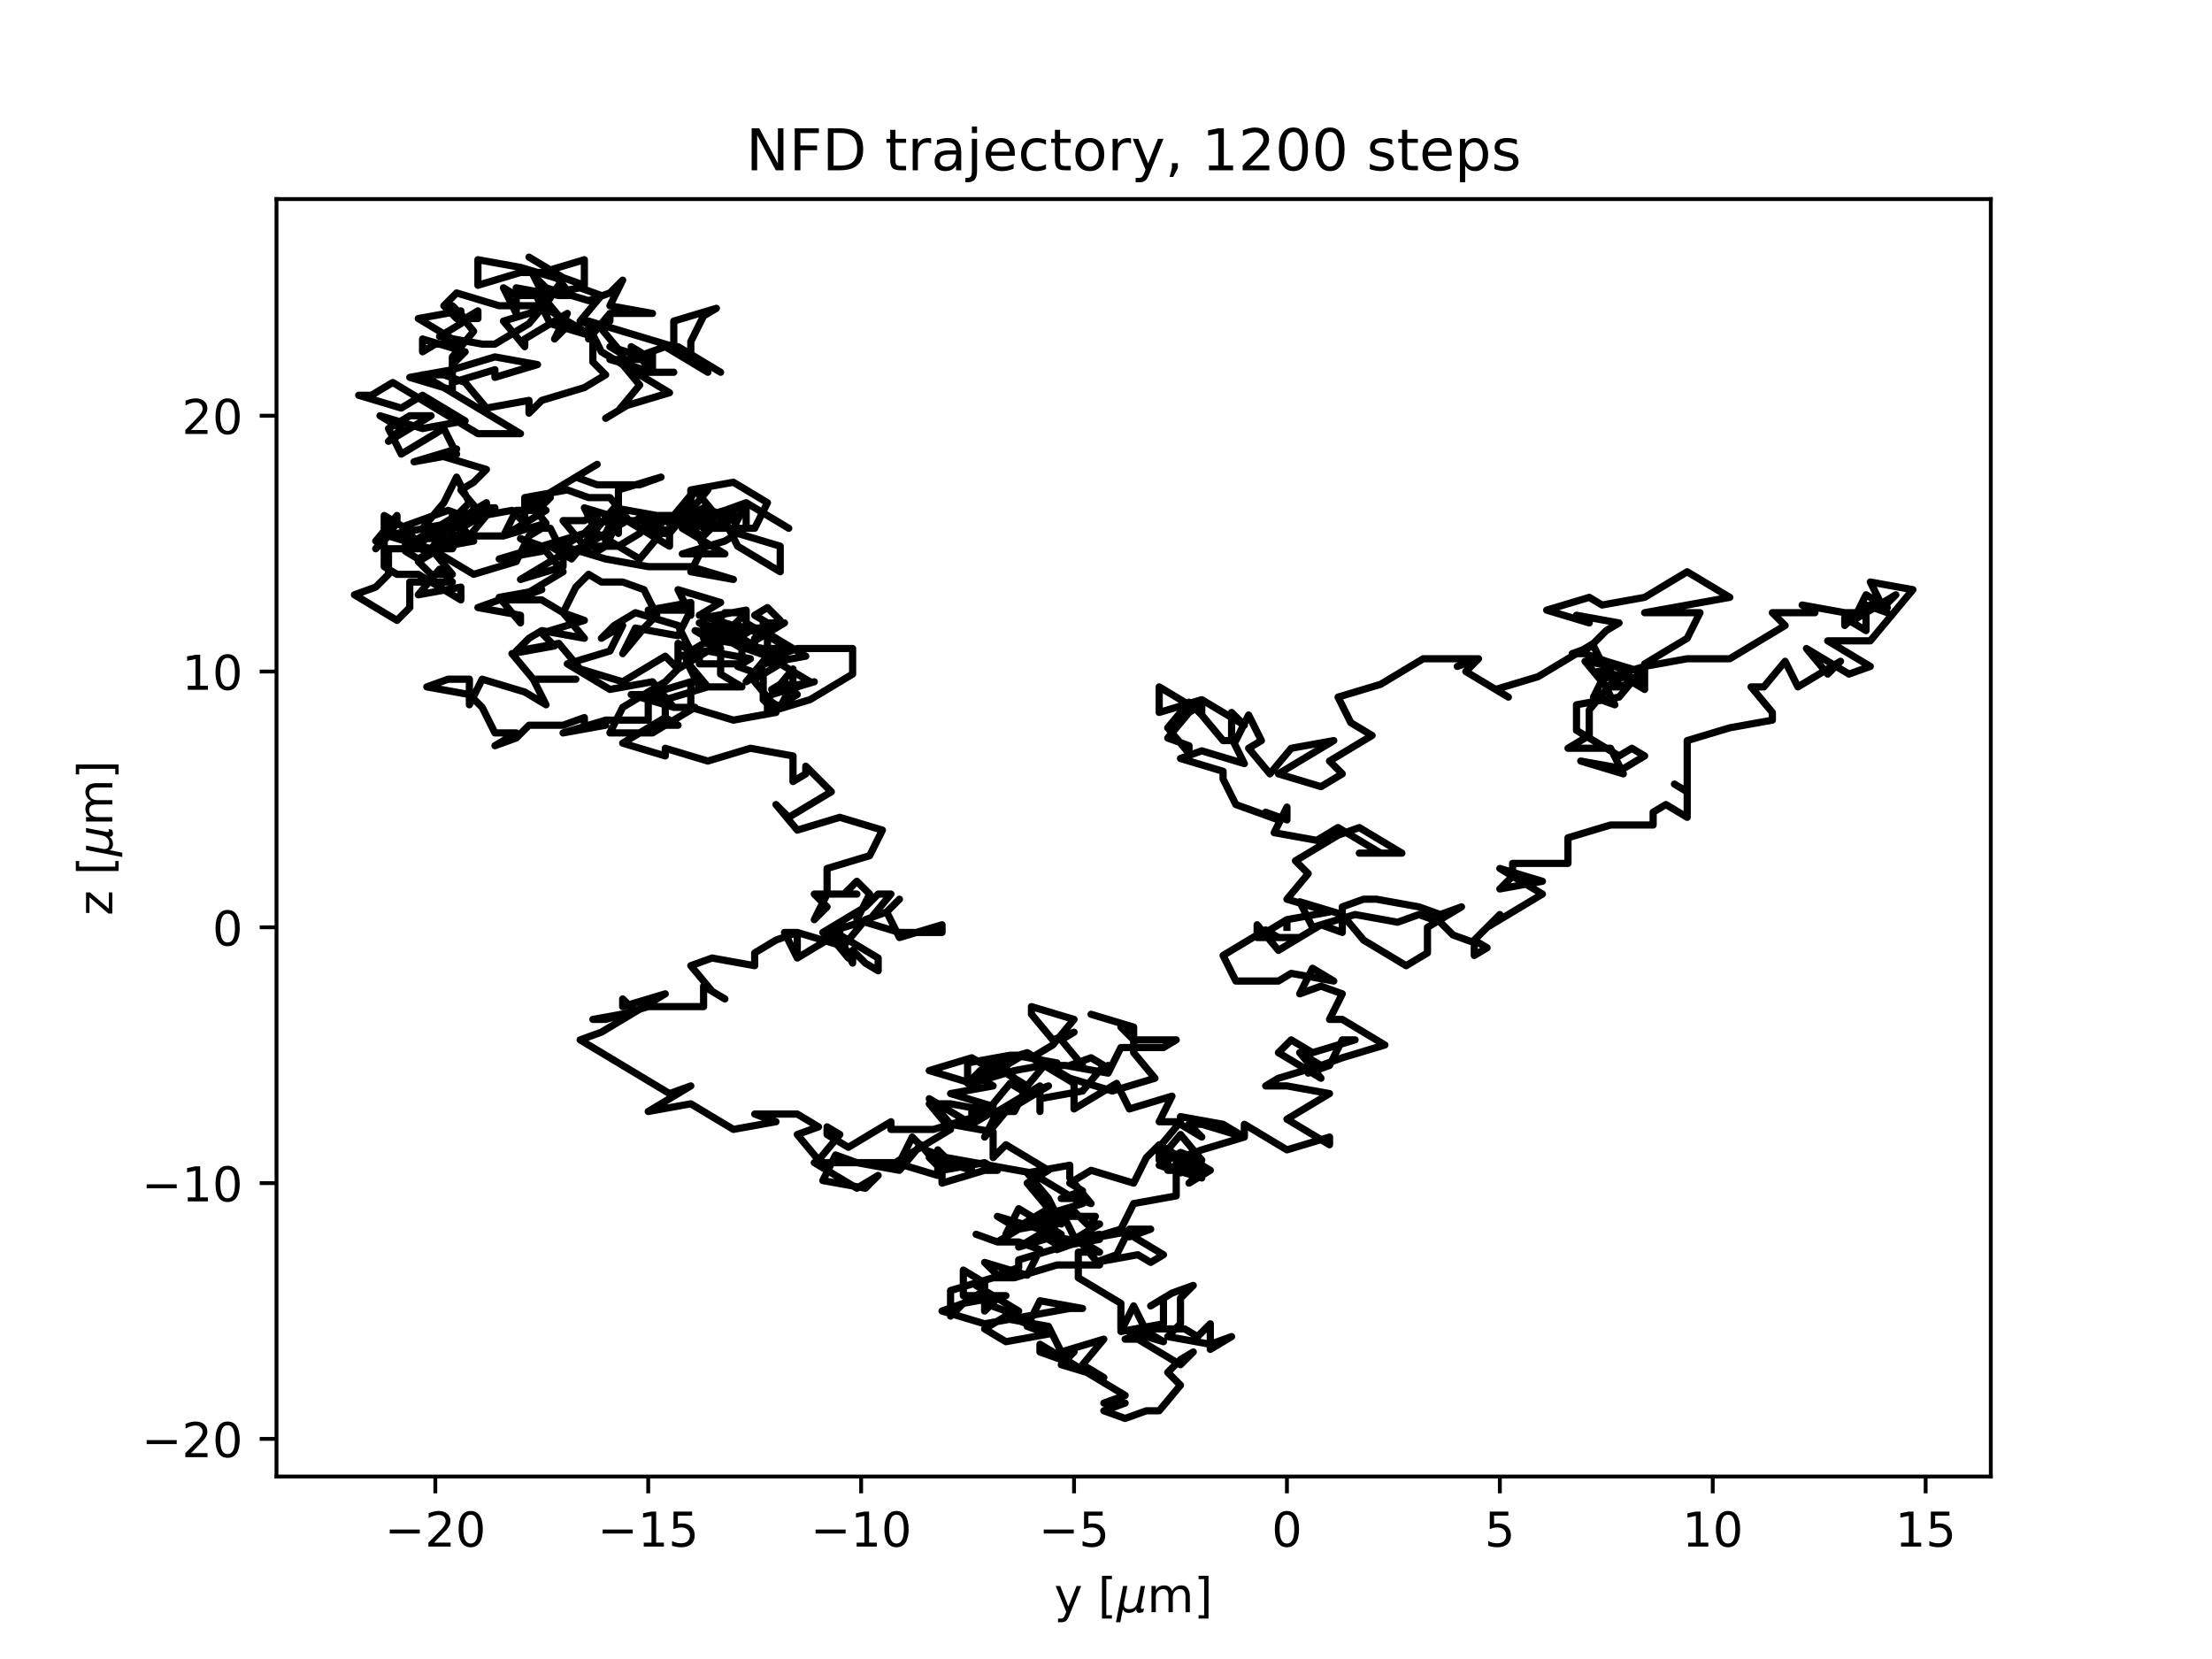 <?xml version="1.0" encoding="utf-8" standalone="no"?>
<!DOCTYPE svg PUBLIC "-//W3C//DTD SVG 1.1//EN"
  "http://www.w3.org/Graphics/SVG/1.1/DTD/svg11.dtd">
<!-- Created with matplotlib (https://matplotlib.org/) -->
<svg height="345.6pt" version="1.1" viewBox="0 0 460.8 345.6" width="460.8pt" xmlns="http://www.w3.org/2000/svg" xmlns:xlink="http://www.w3.org/1999/xlink">
 <defs>
  <style type="text/css">*{stroke-linecap:butt;stroke-linejoin:round;}</style>
 </defs>
 <g id="figure_1">
  <g id="patch_1">
   <path d="M 0 345.6 
L 460.8 345.6 
L 460.8 0 
L 0 0 
z
" style="fill:#ffffff;"/>
  </g>
  <g id="axes_1">
   <g id="patch_2">
    <path d="M 57.6 307.584 
L 414.72 307.584 
L 414.72 41.472 
L 57.6 41.472 
z
" style="fill:#ffffff;"/>
   </g>
   <g id="matplotlib.axis_1">
    <g id="xtick_1">
     <g id="line2d_1">
      <defs>
       <path d="M 0 0 
L 0 3.5 
" id="md2b0ae064f" style="stroke:#000000;stroke-width:0.8;"/>
      </defs>
      <g>
       <use style="stroke:#000000;stroke-width:0.8;" x="90.686" xlink:href="#md2b0ae064f" y="307.584"/>
      </g>
     </g>
     <g id="text_1">
      <!-- −20 -->
      <g transform="translate(80.134 322.182)scale(0.1 -0.1)">
       <defs>
        <path d="M 10.594 35.5 
L 73.188 35.5 
L 73.188 27.203 
L 10.594 27.203 
z
" id="DejaVuSans-8722"/>
        <path d="M 19.188 8.297 
L 53.609 8.297 
L 53.609 0 
L 7.328 0 
L 7.328 8.297 
Q 12.938 14.109 22.625 23.891 
Q 32.328 33.688 34.812 36.531 
Q 39.547 41.844 41.422 45.531 
Q 43.312 49.219 43.312 52.781 
Q 43.312 58.594 39.234 62.25 
Q 35.156 65.922 28.609 65.922 
Q 23.969 65.922 18.812 64.312 
Q 13.672 62.703 7.812 59.422 
L 7.812 69.391 
Q 13.766 71.781 18.938 73 
Q 24.125 74.219 28.422 74.219 
Q 39.75 74.219 46.484 68.547 
Q 53.219 62.891 53.219 53.422 
Q 53.219 48.922 51.531 44.891 
Q 49.859 40.875 45.406 35.406 
Q 44.188 33.984 37.641 27.219 
Q 31.109 20.453 19.188 8.297 
z
" id="DejaVuSans-50"/>
        <path d="M 31.781 66.406 
Q 24.172 66.406 20.328 58.906 
Q 16.5 51.422 16.5 36.375 
Q 16.5 21.391 20.328 13.891 
Q 24.172 6.391 31.781 6.391 
Q 39.453 6.391 43.281 13.891 
Q 47.125 21.391 47.125 36.375 
Q 47.125 51.422 43.281 58.906 
Q 39.453 66.406 31.781 66.406 
z
M 31.781 74.219 
Q 44.047 74.219 50.516 64.516 
Q 56.984 54.828 56.984 36.375 
Q 56.984 17.969 50.516 8.266 
Q 44.047 -1.422 31.781 -1.422 
Q 19.531 -1.422 13.062 8.266 
Q 6.594 17.969 6.594 36.375 
Q 6.594 54.828 13.062 64.516 
Q 19.531 74.219 31.781 74.219 
z
" id="DejaVuSans-48"/>
       </defs>
       <use xlink:href="#DejaVuSans-8722"/>
       <use x="83.789" xlink:href="#DejaVuSans-50"/>
       <use x="147.412" xlink:href="#DejaVuSans-48"/>
      </g>
     </g>
    </g>
    <g id="xtick_2">
     <g id="line2d_2">
      <g>
       <use style="stroke:#000000;stroke-width:0.8;" x="135.038" xlink:href="#md2b0ae064f" y="307.584"/>
      </g>
     </g>
     <g id="text_2">
      <!-- −15 -->
      <g transform="translate(124.486 322.182)scale(0.1 -0.1)">
       <defs>
        <path d="M 12.406 8.297 
L 28.516 8.297 
L 28.516 63.922 
L 10.984 60.406 
L 10.984 69.391 
L 28.422 72.906 
L 38.281 72.906 
L 38.281 8.297 
L 54.391 8.297 
L 54.391 0 
L 12.406 0 
z
" id="DejaVuSans-49"/>
        <path d="M 10.797 72.906 
L 49.516 72.906 
L 49.516 64.594 
L 19.828 64.594 
L 19.828 46.734 
Q 21.969 47.469 24.109 47.828 
Q 26.266 48.188 28.422 48.188 
Q 40.625 48.188 47.75 41.5 
Q 54.891 34.812 54.891 23.391 
Q 54.891 11.625 47.562 5.094 
Q 40.234 -1.422 26.906 -1.422 
Q 22.312 -1.422 17.547 -0.641 
Q 12.797 0.141 7.719 1.703 
L 7.719 11.625 
Q 12.109 9.234 16.797 8.062 
Q 21.484 6.891 26.703 6.891 
Q 35.156 6.891 40.078 11.328 
Q 45.016 15.766 45.016 23.391 
Q 45.016 31 40.078 35.438 
Q 35.156 39.891 26.703 39.891 
Q 22.75 39.891 18.812 39.016 
Q 14.891 38.141 10.797 36.281 
z
" id="DejaVuSans-53"/>
       </defs>
       <use xlink:href="#DejaVuSans-8722"/>
       <use x="83.789" xlink:href="#DejaVuSans-49"/>
       <use x="147.412" xlink:href="#DejaVuSans-53"/>
      </g>
     </g>
    </g>
    <g id="xtick_3">
     <g id="line2d_3">
      <g>
       <use style="stroke:#000000;stroke-width:0.8;" x="179.39" xlink:href="#md2b0ae064f" y="307.584"/>
      </g>
     </g>
     <g id="text_3">
      <!-- −10 -->
      <g transform="translate(168.837 322.182)scale(0.1 -0.1)">
       <use xlink:href="#DejaVuSans-8722"/>
       <use x="83.789" xlink:href="#DejaVuSans-49"/>
       <use x="147.412" xlink:href="#DejaVuSans-48"/>
      </g>
     </g>
    </g>
    <g id="xtick_4">
     <g id="line2d_4">
      <g>
       <use style="stroke:#000000;stroke-width:0.8;" x="223.742" xlink:href="#md2b0ae064f" y="307.584"/>
      </g>
     </g>
     <g id="text_4">
      <!-- −5 -->
      <g transform="translate(216.37 322.182)scale(0.1 -0.1)">
       <use xlink:href="#DejaVuSans-8722"/>
       <use x="83.789" xlink:href="#DejaVuSans-53"/>
      </g>
     </g>
    </g>
    <g id="xtick_5">
     <g id="line2d_5">
      <g>
       <use style="stroke:#000000;stroke-width:0.8;" x="268.093" xlink:href="#md2b0ae064f" y="307.584"/>
      </g>
     </g>
     <g id="text_5">
      <!-- 0 -->
      <g transform="translate(264.912 322.182)scale(0.1 -0.1)">
       <use xlink:href="#DejaVuSans-48"/>
      </g>
     </g>
    </g>
    <g id="xtick_6">
     <g id="line2d_6">
      <g>
       <use style="stroke:#000000;stroke-width:0.8;" x="312.445" xlink:href="#md2b0ae064f" y="307.584"/>
      </g>
     </g>
     <g id="text_6">
      <!-- 5 -->
      <g transform="translate(309.264 322.182)scale(0.1 -0.1)">
       <use xlink:href="#DejaVuSans-53"/>
      </g>
     </g>
    </g>
    <g id="xtick_7">
     <g id="line2d_7">
      <g>
       <use style="stroke:#000000;stroke-width:0.8;" x="356.797" xlink:href="#md2b0ae064f" y="307.584"/>
      </g>
     </g>
     <g id="text_7">
      <!-- 10 -->
      <g transform="translate(350.434 322.182)scale(0.1 -0.1)">
       <use xlink:href="#DejaVuSans-49"/>
       <use x="63.623" xlink:href="#DejaVuSans-48"/>
      </g>
     </g>
    </g>
    <g id="xtick_8">
     <g id="line2d_8">
      <g>
       <use style="stroke:#000000;stroke-width:0.8;" x="401.148" xlink:href="#md2b0ae064f" y="307.584"/>
      </g>
     </g>
     <g id="text_8">
      <!-- 15 -->
      <g transform="translate(394.786 322.182)scale(0.1 -0.1)">
       <use xlink:href="#DejaVuSans-49"/>
       <use x="63.623" xlink:href="#DejaVuSans-53"/>
      </g>
     </g>
    </g>
    <g id="text_9">
     <!-- y [${\mu}$m] -->
     <g transform="translate(219.61 335.862)scale(0.1 -0.1)">
      <defs>
       <path d="M 32.172 -5.078 
Q 28.375 -14.844 24.75 -17.812 
Q 21.141 -20.797 15.094 -20.797 
L 7.906 -20.797 
L 7.906 -13.281 
L 13.188 -13.281 
Q 16.891 -13.281 18.938 -11.516 
Q 21 -9.766 23.484 -3.219 
L 25.094 0.875 
L 2.984 54.688 
L 12.5 54.688 
L 29.594 11.922 
L 46.688 54.688 
L 56.203 54.688 
z
" id="DejaVuSans-121"/>
       <path id="DejaVuSans-32"/>
       <path d="M 8.594 75.984 
L 29.297 75.984 
L 29.297 69 
L 17.578 69 
L 17.578 -6.203 
L 29.297 -6.203 
L 29.297 -13.188 
L 8.594 -13.188 
z
" id="DejaVuSans-91"/>
       <path d="M -1.312 -20.797 
L 13.375 54.688 
L 22.406 54.688 
L 15.766 20.656 
Q 15.578 19.625 15.422 18.359 
Q 15.281 17.094 15.281 15.828 
Q 15.281 11.281 18.141 8.828 
Q 21 6.391 26.312 6.391 
Q 33.547 6.391 37.984 10.484 
Q 42.438 14.594 44 22.797 
L 50.203 54.688 
L 59.188 54.688 
L 51.031 12.641 
Q 50.828 11.719 50.75 11.031 
Q 50.688 10.359 50.688 9.812 
Q 50.688 8.297 51.297 7.594 
Q 51.906 6.891 53.219 6.891 
Q 53.719 6.891 54.562 7.125 
Q 55.422 7.375 56.984 8.016 
L 55.609 0.781 
Q 53.469 -0.297 51.516 -0.859 
Q 49.562 -1.422 47.703 -1.422 
Q 44.484 -1.422 42.656 0.625 
Q 40.828 2.688 40.828 6.297 
Q 38.094 2.391 34.297 0.484 
Q 30.516 -1.422 25.391 -1.422 
Q 20.844 -1.422 17.453 0.672 
Q 14.062 2.781 12.984 6.203 
L 7.719 -20.797 
z
" id="DejaVuSans-Oblique-956"/>
       <path d="M 52 44.188 
Q 55.375 50.25 60.062 53.125 
Q 64.75 56 71.094 56 
Q 79.641 56 84.281 50.016 
Q 88.922 44.047 88.922 33.016 
L 88.922 0 
L 79.891 0 
L 79.891 32.719 
Q 79.891 40.578 77.094 44.375 
Q 74.312 48.188 68.609 48.188 
Q 61.625 48.188 57.562 43.547 
Q 53.516 38.922 53.516 30.906 
L 53.516 0 
L 44.484 0 
L 44.484 32.719 
Q 44.484 40.625 41.703 44.406 
Q 38.922 48.188 33.109 48.188 
Q 26.219 48.188 22.156 43.531 
Q 18.109 38.875 18.109 30.906 
L 18.109 0 
L 9.078 0 
L 9.078 54.688 
L 18.109 54.688 
L 18.109 46.188 
Q 21.188 51.219 25.484 53.609 
Q 29.781 56 35.688 56 
Q 41.656 56 45.828 52.969 
Q 50 49.953 52 44.188 
z
" id="DejaVuSans-109"/>
       <path d="M 30.422 75.984 
L 30.422 -13.188 
L 9.719 -13.188 
L 9.719 -6.203 
L 21.391 -6.203 
L 21.391 69 
L 9.719 69 
L 9.719 75.984 
z
" id="DejaVuSans-93"/>
      </defs>
      <use transform="translate(0 0.016)" xlink:href="#DejaVuSans-121"/>
      <use transform="translate(59.18 0.016)" xlink:href="#DejaVuSans-32"/>
      <use transform="translate(90.967 0.016)" xlink:href="#DejaVuSans-91"/>
      <use transform="translate(129.98 0.016)" xlink:href="#DejaVuSans-Oblique-956"/>
      <use transform="translate(193.604 0.016)" xlink:href="#DejaVuSans-109"/>
      <use transform="translate(291.016 0.016)" xlink:href="#DejaVuSans-93"/>
     </g>
    </g>
   </g>
   <g id="matplotlib.axis_2">
    <g id="ytick_1">
     <g id="line2d_9">
      <defs>
       <path d="M 0 0 
L -3.5 0 
" id="m6a24ad00a0" style="stroke:#000000;stroke-width:0.8;"/>
      </defs>
      <g>
       <use style="stroke:#000000;stroke-width:0.8;" x="57.6" xlink:href="#m6a24ad00a0" y="299.751"/>
      </g>
     </g>
     <g id="text_10">
      <!-- −20 -->
      <g transform="translate(29.495 303.55)scale(0.1 -0.1)">
       <use xlink:href="#DejaVuSans-8722"/>
       <use x="83.789" xlink:href="#DejaVuSans-50"/>
       <use x="147.412" xlink:href="#DejaVuSans-48"/>
      </g>
     </g>
    </g>
    <g id="ytick_2">
     <g id="line2d_10">
      <g>
       <use style="stroke:#000000;stroke-width:0.8;" x="57.6" xlink:href="#m6a24ad00a0" y="246.465"/>
      </g>
     </g>
     <g id="text_11">
      <!-- −10 -->
      <g transform="translate(29.495 250.264)scale(0.1 -0.1)">
       <use xlink:href="#DejaVuSans-8722"/>
       <use x="83.789" xlink:href="#DejaVuSans-49"/>
       <use x="147.412" xlink:href="#DejaVuSans-48"/>
      </g>
     </g>
    </g>
    <g id="ytick_3">
     <g id="line2d_11">
      <g>
       <use style="stroke:#000000;stroke-width:0.8;" x="57.6" xlink:href="#m6a24ad00a0" y="193.178"/>
      </g>
     </g>
     <g id="text_12">
      <!-- 0 -->
      <g transform="translate(44.237 196.977)scale(0.1 -0.1)">
       <use xlink:href="#DejaVuSans-48"/>
      </g>
     </g>
    </g>
    <g id="ytick_4">
     <g id="line2d_12">
      <g>
       <use style="stroke:#000000;stroke-width:0.8;" x="57.6" xlink:href="#m6a24ad00a0" y="139.892"/>
      </g>
     </g>
     <g id="text_13">
      <!-- 10 -->
      <g transform="translate(37.875 143.691)scale(0.1 -0.1)">
       <use xlink:href="#DejaVuSans-49"/>
       <use x="63.623" xlink:href="#DejaVuSans-48"/>
      </g>
     </g>
    </g>
    <g id="ytick_5">
     <g id="line2d_13">
      <g>
       <use style="stroke:#000000;stroke-width:0.8;" x="57.6" xlink:href="#m6a24ad00a0" y="86.606"/>
      </g>
     </g>
     <g id="text_14">
      <!-- 20 -->
      <g transform="translate(37.875 90.405)scale(0.1 -0.1)">
       <use xlink:href="#DejaVuSans-50"/>
       <use x="63.623" xlink:href="#DejaVuSans-48"/>
      </g>
     </g>
    </g>
    <g id="text_15">
     <!-- z [${\mu}$m] -->
     <g transform="translate(23.395 190.728)rotate(-90)scale(0.1 -0.1)">
      <defs>
       <path d="M 5.516 54.688 
L 48.188 54.688 
L 48.188 46.484 
L 14.406 7.172 
L 48.188 7.172 
L 48.188 0 
L 4.297 0 
L 4.297 8.203 
L 38.094 47.516 
L 5.516 47.516 
z
" id="DejaVuSans-122"/>
      </defs>
      <use transform="translate(0 0.016)" xlink:href="#DejaVuSans-122"/>
      <use transform="translate(52.49 0.016)" xlink:href="#DejaVuSans-32"/>
      <use transform="translate(84.277 0.016)" xlink:href="#DejaVuSans-91"/>
      <use transform="translate(123.291 0.016)" xlink:href="#DejaVuSans-Oblique-956"/>
      <use transform="translate(186.914 0.016)" xlink:href="#DejaVuSans-109"/>
      <use transform="translate(284.326 0.016)" xlink:href="#DejaVuSans-93"/>
     </g>
    </g>
   </g>
   <g id="line2d_14">
    <path clip-path="url(#pa5f6ba9839)" d="M 268.093 193.178 
L 268.093 191.58 
L 263.658 194.244 
L 268.093 191.58 
L 276.964 189.981 
L 268.093 187.317 
L 272.528 181.988 
L 269.867 179.324 
L 278.738 173.995 
L 283.173 172.397 
L 292.043 177.725 
L 283.173 177.725 
L 287.608 177.725 
L 278.738 172.397 
L 274.302 175.061 
L 265.432 173.462 
L 268.093 168.134 
L 268.093 170.798 
L 263.658 169.199 
L 266.319 170.798 
L 257.449 167.601 
L 254.788 162.272 
L 254.788 160.674 
L 245.917 158.009 
L 250.353 156.411 
L 259.223 159.075 
L 256.562 153.746 
L 256.562 148.418 
L 259.223 151.082 
L 250.353 145.753 
L 241.482 148.418 
L 241.482 143.089 
L 250.353 148.418 
L 250.353 146.819 
L 247.691 148.418 
L 243.256 153.746 
L 247.691 155.345 
L 247.691 156.944 
L 243.256 151.615 
L 247.691 146.286 
L 250.353 148.951 
L 254.788 154.279 
L 257.449 154.279 
L 260.11 148.951 
L 262.771 154.279 
L 260.11 155.878 
L 264.545 161.206 
L 268.98 155.878 
L 277.851 154.279 
L 266.319 161.206 
L 275.19 163.871 
L 279.625 161.206 
L 276.964 158.542 
L 285.834 153.213 
L 281.399 150.549 
L 278.738 145.221 
L 287.608 142.556 
L 296.478 137.228 
L 308.01 137.228 
L 303.575 138.826 
L 308.01 137.228 
L 305.349 139.892 
L 314.219 145.221 
L 311.558 143.622 
L 320.428 140.958 
L 331.96 134.03 
L 334.621 131.366 
L 337.282 129.767 
L 328.412 128.169 
L 331.073 129.767 
L 322.202 127.103 
L 331.073 124.439 
L 333.734 126.037 
L 342.604 124.439 
L 351.474 119.11 
L 360.345 124.439 
L 342.604 127.636 
L 354.136 127.636 
L 351.474 132.965 
L 342.604 138.293 
L 342.604 143.622 
L 342.604 143.622 
L 338.169 140.958 
L 335.508 142.556 
L 331.073 147.885 
L 331.073 153.213 
L 326.637 155.878 
L 335.508 155.878 
L 338.169 161.206 
L 329.299 158.542 
L 338.169 160.141 
L 342.604 157.476 
L 339.943 155.878 
L 337.282 157.476 
L 328.412 152.148 
L 328.412 146.819 
L 337.282 145.221 
L 341.717 139.892 
L 332.847 137.228 
L 335.508 139.892 
L 332.847 139.892 
L 341.717 141.49 
L 337.282 143.089 
L 334.621 143.089 
L 330.186 137.76 
L 339.056 139.359 
L 330.186 136.162 
L 327.525 136.162 
L 331.96 134.563 
L 334.621 139.892 
L 331.96 145.221 
L 336.395 146.819 
L 333.734 141.49 
L 342.604 138.826 
L 351.474 137.228 
L 360.345 137.228 
L 371.876 130.3 
L 369.215 127.636 
L 378.085 127.636 
L 375.424 126.037 
L 384.295 127.636 
L 386.956 127.636 
L 391.391 124.972 
L 386.956 127.636 
L 384.295 130.3 
L 384.295 128.702 
L 388.73 131.366 
L 388.73 126.037 
L 393.165 127.636 
L 390.504 124.972 
L 393.165 126.57 
L 388.73 123.906 
L 386.069 129.235 
L 394.939 123.906 
L 392.278 126.57 
L 389.617 121.242 
L 398.487 122.84 
L 389.617 133.498 
L 380.747 133.498 
L 389.617 138.826 
L 385.182 140.425 
L 376.311 135.096 
L 380.747 140.425 
L 383.408 137.76 
L 374.537 143.089 
L 371.876 137.76 
L 367.441 143.089 
L 364.78 143.089 
L 369.215 148.418 
L 369.215 150.016 
L 360.345 151.615 
L 351.474 154.279 
L 351.474 164.936 
L 348.813 163.338 
L 351.474 164.936 
L 351.474 170.265 
L 347.039 167.601 
L 344.378 169.199 
L 344.378 171.864 
L 335.508 171.864 
L 326.637 174.528 
L 326.637 179.857 
L 315.106 179.857 
L 315.106 182.521 
L 312.445 185.185 
L 321.315 183.587 
L 312.445 180.922 
L 321.315 186.251 
L 309.784 193.178 
L 312.445 190.514 
L 307.123 195.843 
L 309.784 197.441 
L 307.123 199.04 
L 307.123 196.375 
L 302.688 194.777 
L 300.026 192.112 
L 295.591 190.514 
L 291.156 192.112 
L 282.286 190.514 
L 273.415 193.178 
L 270.754 187.85 
L 279.625 190.514 
L 284.06 195.843 
L 292.93 201.171 
L 297.365 198.507 
L 297.365 193.178 
L 304.462 188.915 
L 304.462 188.915 
L 300.026 190.514 
L 295.591 188.915 
L 286.721 187.317 
L 284.06 187.317 
L 279.625 188.915 
L 279.625 194.244 
L 275.19 192.645 
L 266.319 197.974 
L 261.884 192.645 
L 261.884 195.31 
L 270.754 195.31 
L 266.319 195.31 
L 263.658 193.711 
L 254.788 199.04 
L 257.449 204.368 
L 266.319 204.368 
L 268.98 202.77 
L 277.851 204.368 
L 273.415 201.704 
L 270.754 207.033 
L 275.19 205.434 
L 279.625 207.033 
L 276.964 212.361 
L 279.625 212.361 
L 288.495 217.69 
L 279.625 220.354 
L 275.19 221.953 
L 272.528 223.551 
L 276.964 221.953 
L 279.625 216.624 
L 282.286 216.624 
L 273.415 219.289 
L 268.98 216.624 
L 266.319 219.289 
L 275.19 224.617 
L 270.754 219.289 
L 275.19 221.953 
L 266.319 224.617 
L 263.658 226.216 
L 268.093 226.216 
L 276.964 227.814 
L 268.093 233.143 
L 276.964 238.472 
L 276.964 236.873 
L 268.093 239.537 
L 259.223 234.209 
L 259.223 236.873 
L 254.788 234.209 
L 245.917 232.61 
L 245.917 234.209 
L 250.353 236.873 
L 247.691 234.209 
L 250.353 234.209 
L 259.223 236.873 
L 250.353 239.537 
L 245.917 241.136 
L 241.482 238.472 
L 238.821 241.136 
L 236.16 246.465 
L 227.29 243.8 
L 222.854 246.465 
L 225.516 248.063 
L 221.08 249.662 
L 223.742 249.662 
L 214.871 244.333 
L 197.13 241.136 
L 192.695 239.537 
L 190.034 236.873 
L 187.373 242.202 
L 178.503 242.202 
L 174.068 240.603 
L 171.406 245.932 
L 180.277 247.53 
L 182.938 244.866 
L 178.503 247.53 
L 169.632 242.202 
L 178.503 242.202 
L 187.373 243.8 
L 191.808 238.472 
L 196.243 243.8 
L 205.114 242.202 
L 207.775 243.8 
L 205.114 243.8 
L 196.243 246.465 
L 196.243 241.136 
L 196.243 243.8 
L 193.582 241.136 
L 202.453 243.8 
L 198.018 242.202 
L 195.356 239.537 
L 195.356 244.866 
L 186.486 242.202 
L 198.018 235.274 
L 193.582 229.946 
L 198.018 229.946 
L 206.888 231.544 
L 202.453 234.209 
L 193.582 228.88 
L 198.018 234.209 
L 206.888 235.807 
L 206.888 241.136 
L 209.549 238.472 
L 218.419 243.8 
L 213.984 246.465 
L 218.419 251.793 
L 209.549 257.122 
L 212.21 251.793 
L 221.08 257.122 
L 212.21 259.786 
L 221.08 254.458 
L 212.21 256.056 
L 207.775 253.392 
L 216.645 256.056 
L 219.306 253.392 
L 228.177 253.392 
L 225.516 258.72 
L 216.645 257.122 
L 221.08 259.786 
L 212.21 262.45 
L 212.21 264.049 
L 207.775 265.648 
L 205.114 262.983 
L 213.984 265.648 
L 216.645 260.319 
L 212.21 258.72 
L 207.775 258.72 
L 203.34 257.122 
L 207.775 258.72 
L 216.645 253.392 
L 225.516 250.727 
L 222.854 249.129 
L 222.854 249.129 
L 227.29 250.727 
L 222.854 245.399 
L 222.854 242.735 
L 213.984 244.333 
L 218.419 249.662 
L 221.08 254.99 
L 218.419 253.392 
L 215.758 253.392 
L 220.193 258.72 
L 229.064 257.122 
L 220.193 259.786 
L 229.064 258.188 
L 220.193 258.188 
L 224.629 258.188 
L 229.064 263.516 
L 220.193 263.516 
L 211.323 266.181 
L 206.888 266.181 
L 198.018 268.845 
L 198.018 274.173 
L 200.679 271.509 
L 209.549 269.911 
L 200.679 269.911 
L 200.679 264.582 
L 205.114 267.246 
L 205.114 268.845 
L 200.679 271.509 
L 196.243 273.108 
L 205.114 275.772 
L 222.854 272.575 
L 225.516 272.575 
L 216.645 270.976 
L 213.984 276.305 
L 218.419 277.904 
L 209.549 279.502 
L 205.114 276.838 
L 209.549 274.173 
L 213.984 275.772 
L 209.549 273.108 
L 205.114 271.509 
L 205.114 273.108 
L 207.775 270.443 
L 203.34 267.779 
L 212.21 273.108 
L 209.549 274.706 
L 218.419 276.305 
L 221.08 281.634 
L 229.951 278.969 
L 225.516 284.298 
L 229.951 286.962 
L 221.08 284.298 
L 223.742 281.634 
L 221.08 283.232 
L 216.645 281.634 
L 216.645 280.035 
L 234.386 290.692 
L 229.951 292.291 
L 234.386 292.291 
L 229.951 293.889 
L 234.386 295.488 
L 238.821 293.889 
L 241.482 293.889 
L 245.917 288.561 
L 243.256 285.896 
L 245.917 283.232 
L 248.578 281.634 
L 245.917 284.298 
L 237.047 278.969 
L 234.386 278.969 
L 238.821 277.371 
L 236.16 272.042 
L 233.499 277.371 
L 242.369 275.772 
L 242.369 275.772 
L 242.369 270.443 
L 239.708 272.042 
L 244.143 269.378 
L 248.578 267.779 
L 245.917 270.443 
L 245.917 275.772 
L 243.256 278.436 
L 252.127 280.035 
L 256.562 278.436 
L 252.127 281.101 
L 252.127 275.772 
L 249.466 278.436 
L 246.804 276.838 
L 237.934 276.838 
L 242.369 279.502 
L 233.499 276.838 
L 233.499 271.509 
L 224.629 266.181 
L 224.629 260.852 
L 229.064 260.852 
L 223.742 257.655 
L 221.08 252.326 
L 223.742 252.326 
L 226.403 254.99 
L 229.064 254.99 
L 220.193 260.319 
L 224.629 258.72 
L 233.499 256.056 
L 242.369 261.385 
L 239.708 262.983 
L 237.047 261.385 
L 228.177 262.983 
L 232.612 261.385 
L 235.273 256.056 
L 235.273 257.655 
L 239.708 256.056 
L 235.273 256.056 
L 237.934 256.056 
L 229.064 257.655 
L 233.499 256.056 
L 236.16 250.727 
L 245.03 249.129 
L 245.03 242.202 
L 247.691 243.8 
L 243.256 243.8 
L 247.691 241.136 
L 252.127 243.8 
L 247.691 246.465 
L 250.353 243.8 
L 247.691 241.136 
L 247.691 242.735 
L 243.256 240.07 
L 243.256 242.735 
L 245.917 244.333 
L 241.482 242.735 
L 245.917 240.07 
L 241.482 242.735 
L 250.353 245.399 
L 245.917 240.07 
L 250.353 241.669 
L 245.917 236.34 
L 241.482 241.669 
L 241.482 239.004 
L 245.917 233.676 
L 241.482 233.676 
L 244.143 228.347 
L 235.273 231.012 
L 232.612 225.683 
L 223.742 231.012 
L 223.742 225.683 
L 214.871 220.354 
L 219.306 217.69 
L 223.742 212.361 
L 214.871 209.697 
L 214.871 211.296 
L 219.306 216.624 
L 223.742 215.026 
L 221.08 216.624 
L 225.516 221.953 
L 222.854 221.953 
L 227.29 220.354 
L 229.951 221.953 
L 225.516 227.281 
L 216.645 228.88 
L 216.645 231.544 
L 216.645 226.216 
L 207.775 231.544 
L 205.114 236.873 
L 209.549 231.544 
L 218.419 226.216 
L 213.984 227.814 
L 209.549 222.486 
L 205.114 220.887 
L 213.984 226.216 
L 211.323 231.544 
L 202.453 231.544 
L 202.453 233.143 
L 206.888 230.479 
L 198.018 227.814 
L 206.888 226.216 
L 206.888 226.216 
L 204.227 224.617 
L 208.662 223.019 
L 204.227 223.019 
L 201.566 225.683 
L 201.566 221.42 
L 210.436 219.821 
L 213.097 219.821 
L 208.662 222.486 
L 211.323 219.821 
L 220.193 221.42 
L 211.323 223.019 
L 202.453 225.683 
L 193.582 223.019 
L 202.453 220.354 
L 205.114 221.953 
L 213.984 219.289 
L 222.854 224.617 
L 231.725 227.281 
L 240.595 224.617 
L 236.16 219.289 
L 236.16 213.96 
L 227.29 211.296 
L 236.16 213.96 
L 233.499 213.96 
L 236.16 216.624 
L 245.03 216.624 
L 242.369 218.223 
L 233.499 218.223 
L 230.838 223.551 
L 230.838 221.953 
L 230.838 223.551 
L 221.967 221.953 
L 217.532 221.953 
L 213.097 227.281 
L 210.436 225.683 
L 206.001 231.012 
L 203.34 232.61 
L 194.469 235.274 
L 185.599 235.274 
L 185.599 233.676 
L 176.729 239.004 
L 172.294 236.34 
L 172.294 234.742 
L 174.955 236.34 
L 170.519 241.669 
L 166.084 236.34 
L 170.519 234.742 
L 166.084 232.077 
L 157.214 232.077 
L 161.649 233.676 
L 152.779 235.274 
L 143.908 229.946 
L 135.038 231.544 
L 143.908 226.216 
L 139.473 227.814 
L 120.846 216.624 
L 125.281 215.026 
L 138.586 207.033 
L 129.716 209.697 
L 129.716 208.098 
L 132.377 210.763 
L 123.507 212.361 
L 126.168 212.361 
L 135.038 209.697 
L 146.57 209.697 
L 146.57 205.434 
L 151.005 208.098 
L 148.344 206.5 
L 143.908 201.171 
L 148.344 199.573 
L 157.214 201.171 
L 157.214 198.507 
L 161.649 195.843 
L 166.084 194.244 
L 166.084 199.573 
L 174.955 194.244 
L 166.084 199.573 
L 163.423 194.244 
L 163.423 194.244 
L 166.084 194.244 
L 174.955 196.908 
L 174.955 195.31 
L 177.616 200.638 
L 177.616 197.974 
L 180.277 200.638 
L 182.938 202.237 
L 182.938 199.573 
L 174.068 194.244 
L 176.729 199.573 
L 172.294 194.244 
L 181.164 191.58 
L 181.164 191.58 
L 185.599 186.251 
L 182.938 186.251 
L 180.277 188.915 
L 171.406 194.244 
L 175.842 196.908 
L 180.277 191.58 
L 184.712 189.981 
L 187.373 187.317 
L 184.712 189.981 
L 187.373 195.31 
L 196.243 192.645 
L 196.243 194.244 
L 187.373 194.244 
L 178.503 191.58 
L 181.164 186.251 
L 178.503 183.587 
L 175.842 186.251 
L 178.503 186.251 
L 169.632 186.251 
L 172.294 188.915 
L 169.632 191.58 
L 172.294 186.251 
L 172.294 180.922 
L 181.164 178.258 
L 183.825 172.929 
L 174.955 170.265 
L 166.084 172.929 
L 161.649 167.601 
L 164.31 170.265 
L 173.181 164.936 
L 167.858 159.608 
L 167.858 161.206 
L 165.197 162.805 
L 165.197 157.476 
L 156.327 155.878 
L 147.457 158.542 
L 138.586 155.878 
L 138.586 157.476 
L 129.716 154.812 
L 138.586 149.483 
L 141.247 151.082 
L 138.586 151.082 
L 138.586 145.753 
L 147.457 143.089 
L 143.021 137.76 
L 145.683 143.089 
L 154.553 143.089 
L 150.118 140.425 
L 150.118 135.096 
L 141.247 136.695 
L 145.683 136.695 
L 145.683 138.293 
L 154.553 138.293 
L 154.553 138.293 
L 154.553 132.965 
L 157.214 134.563 
L 157.214 132.965 
L 159.875 131.366 
L 159.875 131.366 
L 159.875 136.695 
L 155.44 135.096 
L 164.31 135.096 
L 155.44 129.767 
L 155.44 127.103 
L 146.57 128.702 
L 146.57 132.965 
L 151.005 127.636 
L 155.44 127.636 
L 152.779 130.3 
L 143.908 135.629 
L 146.57 134.03 
L 149.231 134.03 
L 144.795 131.366 
L 153.666 132.965 
L 153.666 130.3 
L 158.101 131.899 
L 162.536 129.235 
L 159.875 126.57 
L 157.214 128.169 
L 161.649 130.833 
L 157.214 130.833 
L 154.553 132.432 
L 150.118 129.767 
L 150.118 128.169 
L 150.118 133.498 
L 158.988 135.096 
L 163.423 137.76 
L 158.988 140.425 
L 158.988 145.753 
L 161.649 148.418 
L 152.779 150.016 
L 143.908 147.352 
L 143.908 142.023 
L 135.038 144.688 
L 135.038 150.016 
L 126.168 150.016 
L 117.297 152.681 
L 126.168 151.082 
L 121.733 151.082 
L 121.733 149.483 
L 117.297 151.082 
L 110.201 151.082 
L 107.54 153.746 
L 103.105 155.345 
L 107.54 152.681 
L 103.105 152.681 
L 100.444 147.352 
L 97.783 144.688 
L 88.912 143.089 
L 93.347 141.49 
L 93.347 141.49 
L 97.783 141.49 
L 97.783 146.819 
L 100.444 141.49 
L 109.314 144.155 
L 113.749 146.819 
L 111.088 141.49 
L 111.088 141.49 
L 119.959 141.49 
L 111.088 141.49 
L 106.653 136.162 
L 115.523 134.563 
L 112.862 131.899 
L 121.733 129.235 
L 117.297 127.636 
L 121.733 132.965 
L 112.862 131.366 
L 110.201 132.965 
L 107.54 135.629 
L 116.41 134.03 
L 120.846 139.359 
L 129.716 142.023 
L 138.586 136.695 
L 141.247 139.359 
L 138.586 142.023 
L 129.716 147.352 
L 127.055 152.681 
L 135.925 152.681 
L 144.795 147.352 
L 140.36 147.352 
L 131.49 144.688 
L 135.925 144.688 
L 140.36 147.352 
L 135.925 142.023 
L 127.055 143.622 
L 118.184 138.293 
L 127.055 135.629 
L 129.716 130.3 
L 125.281 132.965 
L 127.942 130.3 
L 132.377 127.636 
L 141.247 130.3 
L 143.908 135.629 
L 141.247 134.03 
L 141.247 139.359 
L 150.118 134.03 
L 147.457 135.629 
L 156.327 137.228 
L 153.666 138.826 
L 158.101 140.425 
L 155.44 142.023 
L 159.875 136.695 
L 168.745 142.023 
L 159.875 136.695 
L 157.214 142.023 
L 161.649 147.352 
L 166.084 144.688 
L 163.423 142.023 
L 160.762 143.622 
L 169.632 142.023 
L 160.762 144.688 
L 165.197 139.359 
L 165.197 142.023 
L 162.536 147.352 
L 159.875 145.753 
L 159.875 148.418 
L 168.745 145.753 
L 177.616 140.425 
L 177.616 135.096 
L 166.084 135.096 
L 161.649 136.695 
L 158.988 138.293 
L 167.858 136.695 
L 158.988 131.366 
L 158.988 129.767 
L 163.423 129.767 
L 154.553 135.096 
L 145.683 129.767 
L 154.553 132.432 
L 154.553 130.833 
L 145.683 128.169 
L 150.118 125.505 
L 141.247 122.84 
L 143.908 128.169 
L 143.908 125.505 
L 135.038 127.103 
L 143.908 127.103 
L 141.247 132.432 
L 132.377 130.833 
L 129.716 136.162 
L 134.151 130.833 
L 136.812 128.169 
L 134.151 122.84 
L 129.716 121.242 
L 125.281 121.242 
L 122.62 119.643 
L 119.959 122.307 
L 117.297 127.636 
L 112.862 124.972 
L 103.992 124.972 
L 99.557 126.57 
L 108.427 128.169 
L 108.427 129.767 
L 103.992 124.439 
L 112.862 122.84 
L 108.427 124.439 
L 117.297 119.11 
L 112.862 113.782 
L 108.427 112.183 
L 112.862 114.847 
L 103.992 116.446 
L 121.733 111.117 
L 124.394 108.453 
L 124.394 106.854 
L 121.733 108.453 
L 117.297 108.453 
L 121.733 113.782 
L 128.829 113.782 
L 133.264 111.117 
L 128.829 113.782 
L 126.168 113.782 
L 123.507 115.38 
L 114.636 113.782 
L 119.071 116.446 
L 127.942 105.789 
L 136.812 107.387 
L 139.473 108.986 
L 142.134 107.387 
L 144.795 102.059 
L 149.231 107.387 
L 137.699 107.387 
L 137.699 108.986 
L 140.36 107.387 
L 144.795 102.059 
L 147.457 102.059 
L 143.021 107.387 
L 134.151 107.387 
L 131.49 108.986 
L 127.055 103.657 
L 122.62 103.657 
L 118.184 102.059 
L 109.314 103.657 
L 113.749 108.986 
L 104.879 111.65 
L 113.749 106.321 
L 111.088 104.723 
L 124.394 96.73 
L 119.959 99.394 
L 124.394 100.993 
L 133.264 100.993 
L 137.699 99.394 
L 128.829 102.059 
L 128.829 107.387 
L 128.829 105.789 
L 126.168 111.117 
L 126.168 113.782 
L 128.829 108.453 
L 128.829 111.117 
L 126.168 108.453 
L 117.297 113.782 
L 126.168 116.446 
L 126.168 116.446 
L 135.038 118.044 
L 143.908 118.044 
L 152.779 120.709 
L 143.908 119.11 
L 146.57 113.782 
L 143.908 108.453 
L 152.779 105.789 
L 152.779 108.453 
L 143.908 105.789 
L 139.473 111.117 
L 136.812 109.519 
L 134.151 109.519 
L 136.812 111.117 
L 139.473 111.117 
L 139.473 113.782 
L 130.603 108.453 
L 139.473 108.453 
L 148.344 110.052 
L 157.214 110.052 
L 159.875 104.723 
L 152.779 100.46 
L 143.908 102.059 
L 143.908 107.387 
L 146.57 110.052 
L 151.005 108.453 
L 153.666 113.782 
L 162.536 119.11 
L 162.536 113.782 
L 153.666 111.117 
L 151.005 112.716 
L 142.134 115.38 
L 151.005 115.38 
L 142.134 110.052 
L 146.57 111.65 
L 149.231 108.986 
L 146.57 108.986 
L 151.005 106.321 
L 155.44 104.723 
L 164.31 110.052 
L 155.44 104.723 
L 152.779 110.052 
L 155.44 110.052 
L 155.44 104.723 
L 151.005 107.387 
L 151.005 107.387 
L 146.57 105.789 
L 137.699 111.117 
L 133.264 116.446 
L 124.394 111.117 
L 121.733 105.789 
L 130.603 108.453 
L 121.733 113.782 
L 117.297 115.38 
L 117.297 118.044 
L 108.427 120.709 
L 117.297 115.38 
L 114.636 110.052 
L 110.201 110.052 
L 112.862 110.052 
L 110.201 111.65 
L 107.54 116.979 
L 98.67 119.643 
L 89.799 114.314 
L 94.235 108.986 
L 85.364 114.314 
L 94.235 114.314 
L 96.896 108.986 
L 101.331 107.387 
L 96.896 112.716 
L 94.235 107.387 
L 98.67 112.716 
L 89.799 114.314 
L 94.235 119.643 
L 89.799 119.643 
L 87.138 116.979 
L 96.009 111.65 
L 104.879 111.65 
L 107.54 106.321 
L 111.975 106.321 
L 114.636 103.657 
L 111.975 106.321 
L 109.314 103.657 
L 109.314 108.986 
L 106.653 106.321 
L 97.783 107.92 
L 93.347 106.321 
L 84.477 109.519 
L 84.477 114.847 
L 87.138 116.446 
L 96.009 111.117 
L 96.009 109.519 
L 87.138 112.183 
L 96.009 112.183 
L 91.573 109.519 
L 82.703 111.117 
L 78.268 112.716 
L 82.703 107.387 
L 82.703 108.986 
L 78.268 114.314 
L 80.929 111.65 
L 89.799 114.314 
L 80.929 114.314 
L 80.929 119.643 
L 78.268 122.307 
L 73.833 123.906 
L 82.703 129.235 
L 85.364 126.57 
L 85.364 121.242 
L 94.235 121.242 
L 91.573 118.577 
L 87.138 123.906 
L 96.009 122.307 
L 96.009 124.972 
L 87.138 119.643 
L 82.703 119.643 
L 80.042 118.044 
L 80.042 107.387 
L 84.477 110.052 
L 88.912 115.38 
L 86.251 112.716 
L 95.122 107.387 
L 97.783 104.723 
L 95.122 99.394 
L 92.46 104.723 
L 88.025 110.052 
L 96.896 108.453 
L 92.46 110.052 
L 101.331 104.723 
L 101.331 107.387 
L 98.67 105.789 
L 103.105 105.789 
L 96.009 110.052 
L 100.444 107.387 
L 96.009 102.059 
L 98.67 100.46 
L 101.331 97.796 
L 92.46 95.131 
L 92.46 95.131 
L 95.122 93.533 
L 86.251 96.197 
L 95.122 94.598 
L 92.46 89.27 
L 83.59 94.598 
L 80.929 89.27 
L 85.364 86.606 
L 89.799 86.606 
L 80.929 91.934 
L 83.59 89.27 
L 79.155 86.606 
L 88.025 89.27 
L 96.896 87.671 
L 88.025 82.343 
L 83.59 85.007 
L 74.72 82.343 
L 77.381 82.343 
L 81.816 79.678 
L 99.557 90.336 
L 108.427 90.336 
L 88.025 78.08 
L 92.46 78.08 
L 96.896 79.678 
L 101.331 85.007 
L 110.201 83.408 
L 110.201 86.073 
L 112.862 83.408 
L 121.733 80.744 
L 126.168 78.08 
L 123.507 75.415 
L 123.507 70.087 
L 123.507 70.087 
L 114.636 67.422 
L 111.975 62.094 
L 114.636 62.094 
L 110.201 67.422 
L 103.105 71.685 
L 100.444 71.685 
L 91.573 70.087 
L 96.009 67.422 
L 96.009 64.758 
L 87.138 66.357 
L 96.009 71.685 
L 90.686 71.685 
L 88.025 73.284 
L 88.025 70.62 
L 96.896 73.284 
L 94.235 75.948 
L 94.235 81.277 
L 85.364 78.613 
L 94.235 77.014 
L 103.105 74.35 
L 111.975 75.948 
L 103.105 78.613 
L 103.105 77.014 
L 94.235 79.678 
L 94.235 74.35 
L 94.235 74.35 
L 98.67 69.021 
L 94.235 63.692 
L 96.896 66.357 
L 99.557 64.758 
L 99.557 66.357 
L 95.122 66.357 
L 92.46 63.692 
L 95.122 61.028 
L 103.992 63.692 
L 112.862 63.692 
L 117.297 58.364 
L 108.427 55.699 
L 99.557 54.101 
L 99.557 59.429 
L 108.427 56.765 
L 112.862 56.765 
L 121.733 54.101 
L 121.733 59.429 
L 117.297 57.831 
L 110.201 53.568 
L 114.636 56.232 
L 119.071 61.561 
L 116.41 61.561 
L 107.54 59.962 
L 107.54 65.291 
L 104.879 59.962 
L 107.54 61.561 
L 111.975 61.561 
L 120.846 59.962 
L 125.281 61.561 
L 120.846 66.89 
L 125.281 68.488 
L 129.716 73.817 
L 127.055 72.218 
L 135.925 74.883 
L 127.055 74.883 
L 135.925 77.547 
L 140.36 77.547 
L 131.49 77.547 
L 128.829 74.883 
L 133.264 80.211 
L 128.829 85.54 
L 126.168 87.138 
L 130.603 84.474 
L 139.473 81.81 
L 125.281 73.284 
L 122.62 67.955 
L 122.62 70.62 
L 127.055 65.291 
L 127.055 66.89 
L 127.055 65.291 
L 135.925 65.291 
L 127.055 63.692 
L 129.716 58.364 
L 127.055 61.028 
L 122.62 62.627 
L 113.749 59.962 
L 111.088 57.298 
L 113.749 62.627 
L 118.184 67.955 
L 115.523 70.62 
L 118.184 65.291 
L 109.314 70.62 
L 109.314 72.218 
L 104.879 66.89 
L 113.749 64.225 
L 122.62 69.554 
L 122.62 66.89 
L 140.36 72.218 
L 140.36 66.89 
L 149.231 64.225 
L 146.57 65.824 
L 143.908 71.152 
L 143.908 73.817 
L 141.247 72.218 
L 150.118 77.547 
L 147.457 75.948 
L 147.457 77.547 
L 138.586 72.218 
L 134.151 73.817 
L 131.49 72.218 
L 135.925 77.547 
L 135.925 74.35 
L 135.925 74.35 
" style="fill:none;stroke:#000000;stroke-linecap:square;stroke-width:1.5;"/>
   </g>
   <g id="patch_3">
    <path d="M 57.6 307.584 
L 57.6 41.472 
" style="fill:none;stroke:#000000;stroke-linecap:square;stroke-linejoin:miter;stroke-width:0.8;"/>
   </g>
   <g id="patch_4">
    <path d="M 414.72 307.584 
L 414.72 41.472 
" style="fill:none;stroke:#000000;stroke-linecap:square;stroke-linejoin:miter;stroke-width:0.8;"/>
   </g>
   <g id="patch_5">
    <path d="M 57.6 307.584 
L 414.72 307.584 
" style="fill:none;stroke:#000000;stroke-linecap:square;stroke-linejoin:miter;stroke-width:0.8;"/>
   </g>
   <g id="patch_6">
    <path d="M 57.6 41.472 
L 414.72 41.472 
" style="fill:none;stroke:#000000;stroke-linecap:square;stroke-linejoin:miter;stroke-width:0.8;"/>
   </g>
   <g id="text_16">
    <!-- NFD trajectory, 1200 steps -->
    <g transform="translate(155.404 35.472)scale(0.12 -0.12)">
     <defs>
      <path d="M 9.812 72.906 
L 23.094 72.906 
L 55.422 11.922 
L 55.422 72.906 
L 64.984 72.906 
L 64.984 0 
L 51.703 0 
L 19.391 60.984 
L 19.391 0 
L 9.812 0 
z
" id="DejaVuSans-78"/>
      <path d="M 9.812 72.906 
L 51.703 72.906 
L 51.703 64.594 
L 19.672 64.594 
L 19.672 43.109 
L 48.578 43.109 
L 48.578 34.812 
L 19.672 34.812 
L 19.672 0 
L 9.812 0 
z
" id="DejaVuSans-70"/>
      <path d="M 19.672 64.797 
L 19.672 8.109 
L 31.594 8.109 
Q 46.688 8.109 53.688 14.938 
Q 60.688 21.781 60.688 36.531 
Q 60.688 51.172 53.688 57.984 
Q 46.688 64.797 31.594 64.797 
z
M 9.812 72.906 
L 30.078 72.906 
Q 51.266 72.906 61.172 64.094 
Q 71.094 55.281 71.094 36.531 
Q 71.094 17.672 61.125 8.828 
Q 51.172 0 30.078 0 
L 9.812 0 
z
" id="DejaVuSans-68"/>
      <path d="M 18.312 70.219 
L 18.312 54.688 
L 36.812 54.688 
L 36.812 47.703 
L 18.312 47.703 
L 18.312 18.016 
Q 18.312 11.328 20.141 9.422 
Q 21.969 7.516 27.594 7.516 
L 36.812 7.516 
L 36.812 0 
L 27.594 0 
Q 17.188 0 13.234 3.875 
Q 9.281 7.766 9.281 18.016 
L 9.281 47.703 
L 2.688 47.703 
L 2.688 54.688 
L 9.281 54.688 
L 9.281 70.219 
z
" id="DejaVuSans-116"/>
      <path d="M 41.109 46.297 
Q 39.594 47.172 37.812 47.578 
Q 36.031 48 33.891 48 
Q 26.266 48 22.188 43.047 
Q 18.109 38.094 18.109 28.812 
L 18.109 0 
L 9.078 0 
L 9.078 54.688 
L 18.109 54.688 
L 18.109 46.188 
Q 20.953 51.172 25.484 53.578 
Q 30.031 56 36.531 56 
Q 37.453 56 38.578 55.875 
Q 39.703 55.766 41.062 55.516 
z
" id="DejaVuSans-114"/>
      <path d="M 34.281 27.484 
Q 23.391 27.484 19.188 25 
Q 14.984 22.516 14.984 16.5 
Q 14.984 11.719 18.141 8.906 
Q 21.297 6.109 26.703 6.109 
Q 34.188 6.109 38.703 11.406 
Q 43.219 16.703 43.219 25.484 
L 43.219 27.484 
z
M 52.203 31.203 
L 52.203 0 
L 43.219 0 
L 43.219 8.297 
Q 40.141 3.328 35.547 0.953 
Q 30.953 -1.422 24.312 -1.422 
Q 15.922 -1.422 10.953 3.297 
Q 6 8.016 6 15.922 
Q 6 25.141 12.172 29.828 
Q 18.359 34.516 30.609 34.516 
L 43.219 34.516 
L 43.219 35.406 
Q 43.219 41.609 39.141 45 
Q 35.062 48.391 27.688 48.391 
Q 23 48.391 18.547 47.266 
Q 14.109 46.141 10.016 43.891 
L 10.016 52.203 
Q 14.938 54.109 19.578 55.047 
Q 24.219 56 28.609 56 
Q 40.484 56 46.344 49.844 
Q 52.203 43.703 52.203 31.203 
z
" id="DejaVuSans-97"/>
      <path d="M 9.422 54.688 
L 18.406 54.688 
L 18.406 -0.984 
Q 18.406 -11.422 14.422 -16.109 
Q 10.453 -20.797 1.609 -20.797 
L -1.812 -20.797 
L -1.812 -13.188 
L 0.594 -13.188 
Q 5.719 -13.188 7.562 -10.812 
Q 9.422 -8.453 9.422 -0.984 
z
M 9.422 75.984 
L 18.406 75.984 
L 18.406 64.594 
L 9.422 64.594 
z
" id="DejaVuSans-106"/>
      <path d="M 56.203 29.594 
L 56.203 25.203 
L 14.891 25.203 
Q 15.484 15.922 20.484 11.062 
Q 25.484 6.203 34.422 6.203 
Q 39.594 6.203 44.453 7.469 
Q 49.312 8.734 54.109 11.281 
L 54.109 2.781 
Q 49.266 0.734 44.188 -0.344 
Q 39.109 -1.422 33.891 -1.422 
Q 20.797 -1.422 13.156 6.188 
Q 5.516 13.812 5.516 26.812 
Q 5.516 40.234 12.766 48.109 
Q 20.016 56 32.328 56 
Q 43.359 56 49.781 48.891 
Q 56.203 41.797 56.203 29.594 
z
M 47.219 32.234 
Q 47.125 39.594 43.094 43.984 
Q 39.062 48.391 32.422 48.391 
Q 24.906 48.391 20.391 44.141 
Q 15.875 39.891 15.188 32.172 
z
" id="DejaVuSans-101"/>
      <path d="M 48.781 52.594 
L 48.781 44.188 
Q 44.969 46.297 41.141 47.344 
Q 37.312 48.391 33.406 48.391 
Q 24.656 48.391 19.812 42.844 
Q 14.984 37.312 14.984 27.297 
Q 14.984 17.281 19.812 11.734 
Q 24.656 6.203 33.406 6.203 
Q 37.312 6.203 41.141 7.25 
Q 44.969 8.297 48.781 10.406 
L 48.781 2.094 
Q 45.016 0.344 40.984 -0.531 
Q 36.969 -1.422 32.422 -1.422 
Q 20.062 -1.422 12.781 6.344 
Q 5.516 14.109 5.516 27.297 
Q 5.516 40.672 12.859 48.328 
Q 20.219 56 33.016 56 
Q 37.156 56 41.109 55.141 
Q 45.062 54.297 48.781 52.594 
z
" id="DejaVuSans-99"/>
      <path d="M 30.609 48.391 
Q 23.391 48.391 19.188 42.75 
Q 14.984 37.109 14.984 27.297 
Q 14.984 17.484 19.156 11.844 
Q 23.344 6.203 30.609 6.203 
Q 37.797 6.203 41.984 11.859 
Q 46.188 17.531 46.188 27.297 
Q 46.188 37.016 41.984 42.703 
Q 37.797 48.391 30.609 48.391 
z
M 30.609 56 
Q 42.328 56 49.016 48.375 
Q 55.719 40.766 55.719 27.297 
Q 55.719 13.875 49.016 6.219 
Q 42.328 -1.422 30.609 -1.422 
Q 18.844 -1.422 12.172 6.219 
Q 5.516 13.875 5.516 27.297 
Q 5.516 40.766 12.172 48.375 
Q 18.844 56 30.609 56 
z
" id="DejaVuSans-111"/>
      <path d="M 11.719 12.406 
L 22.016 12.406 
L 22.016 4 
L 14.016 -11.625 
L 7.719 -11.625 
L 11.719 4 
z
" id="DejaVuSans-44"/>
      <path d="M 44.281 53.078 
L 44.281 44.578 
Q 40.484 46.531 36.375 47.5 
Q 32.281 48.484 27.875 48.484 
Q 21.188 48.484 17.844 46.438 
Q 14.5 44.391 14.5 40.281 
Q 14.5 37.156 16.891 35.375 
Q 19.281 33.594 26.516 31.984 
L 29.594 31.297 
Q 39.156 29.25 43.188 25.516 
Q 47.219 21.781 47.219 15.094 
Q 47.219 7.469 41.188 3.016 
Q 35.156 -1.422 24.609 -1.422 
Q 20.219 -1.422 15.453 -0.562 
Q 10.688 0.297 5.422 2 
L 5.422 11.281 
Q 10.406 8.688 15.234 7.391 
Q 20.062 6.109 24.812 6.109 
Q 31.156 6.109 34.562 8.281 
Q 37.984 10.453 37.984 14.406 
Q 37.984 18.062 35.516 20.016 
Q 33.062 21.969 24.703 23.781 
L 21.578 24.516 
Q 13.234 26.266 9.516 29.906 
Q 5.812 33.547 5.812 39.891 
Q 5.812 47.609 11.281 51.797 
Q 16.75 56 26.812 56 
Q 31.781 56 36.172 55.266 
Q 40.578 54.547 44.281 53.078 
z
" id="DejaVuSans-115"/>
      <path d="M 18.109 8.203 
L 18.109 -20.797 
L 9.078 -20.797 
L 9.078 54.688 
L 18.109 54.688 
L 18.109 46.391 
Q 20.953 51.266 25.266 53.625 
Q 29.594 56 35.594 56 
Q 45.562 56 51.781 48.094 
Q 58.016 40.188 58.016 27.297 
Q 58.016 14.406 51.781 6.484 
Q 45.562 -1.422 35.594 -1.422 
Q 29.594 -1.422 25.266 0.953 
Q 20.953 3.328 18.109 8.203 
z
M 48.688 27.297 
Q 48.688 37.203 44.609 42.844 
Q 40.531 48.484 33.406 48.484 
Q 26.266 48.484 22.188 42.844 
Q 18.109 37.203 18.109 27.297 
Q 18.109 17.391 22.188 11.75 
Q 26.266 6.109 33.406 6.109 
Q 40.531 6.109 44.609 11.75 
Q 48.688 17.391 48.688 27.297 
z
" id="DejaVuSans-112"/>
     </defs>
     <use xlink:href="#DejaVuSans-78"/>
     <use x="74.805" xlink:href="#DejaVuSans-70"/>
     <use x="132.324" xlink:href="#DejaVuSans-68"/>
     <use x="209.326" xlink:href="#DejaVuSans-32"/>
     <use x="241.113" xlink:href="#DejaVuSans-116"/>
     <use x="280.322" xlink:href="#DejaVuSans-114"/>
     <use x="321.436" xlink:href="#DejaVuSans-97"/>
     <use x="382.715" xlink:href="#DejaVuSans-106"/>
     <use x="410.498" xlink:href="#DejaVuSans-101"/>
     <use x="472.021" xlink:href="#DejaVuSans-99"/>
     <use x="527.002" xlink:href="#DejaVuSans-116"/>
     <use x="566.211" xlink:href="#DejaVuSans-111"/>
     <use x="627.393" xlink:href="#DejaVuSans-114"/>
     <use x="668.506" xlink:href="#DejaVuSans-121"/>
     <use x="727.686" xlink:href="#DejaVuSans-44"/>
     <use x="759.473" xlink:href="#DejaVuSans-32"/>
     <use x="791.26" xlink:href="#DejaVuSans-49"/>
     <use x="854.883" xlink:href="#DejaVuSans-50"/>
     <use x="918.506" xlink:href="#DejaVuSans-48"/>
     <use x="982.129" xlink:href="#DejaVuSans-48"/>
     <use x="1045.752" xlink:href="#DejaVuSans-32"/>
     <use x="1077.539" xlink:href="#DejaVuSans-115"/>
     <use x="1129.639" xlink:href="#DejaVuSans-116"/>
     <use x="1168.848" xlink:href="#DejaVuSans-101"/>
     <use x="1230.371" xlink:href="#DejaVuSans-112"/>
     <use x="1293.848" xlink:href="#DejaVuSans-115"/>
    </g>
   </g>
  </g>
 </g>
 <defs>
  <clipPath id="pa5f6ba9839">
   <rect height="266.112" width="357.12" x="57.6" y="41.472"/>
  </clipPath>
 </defs>
</svg>
